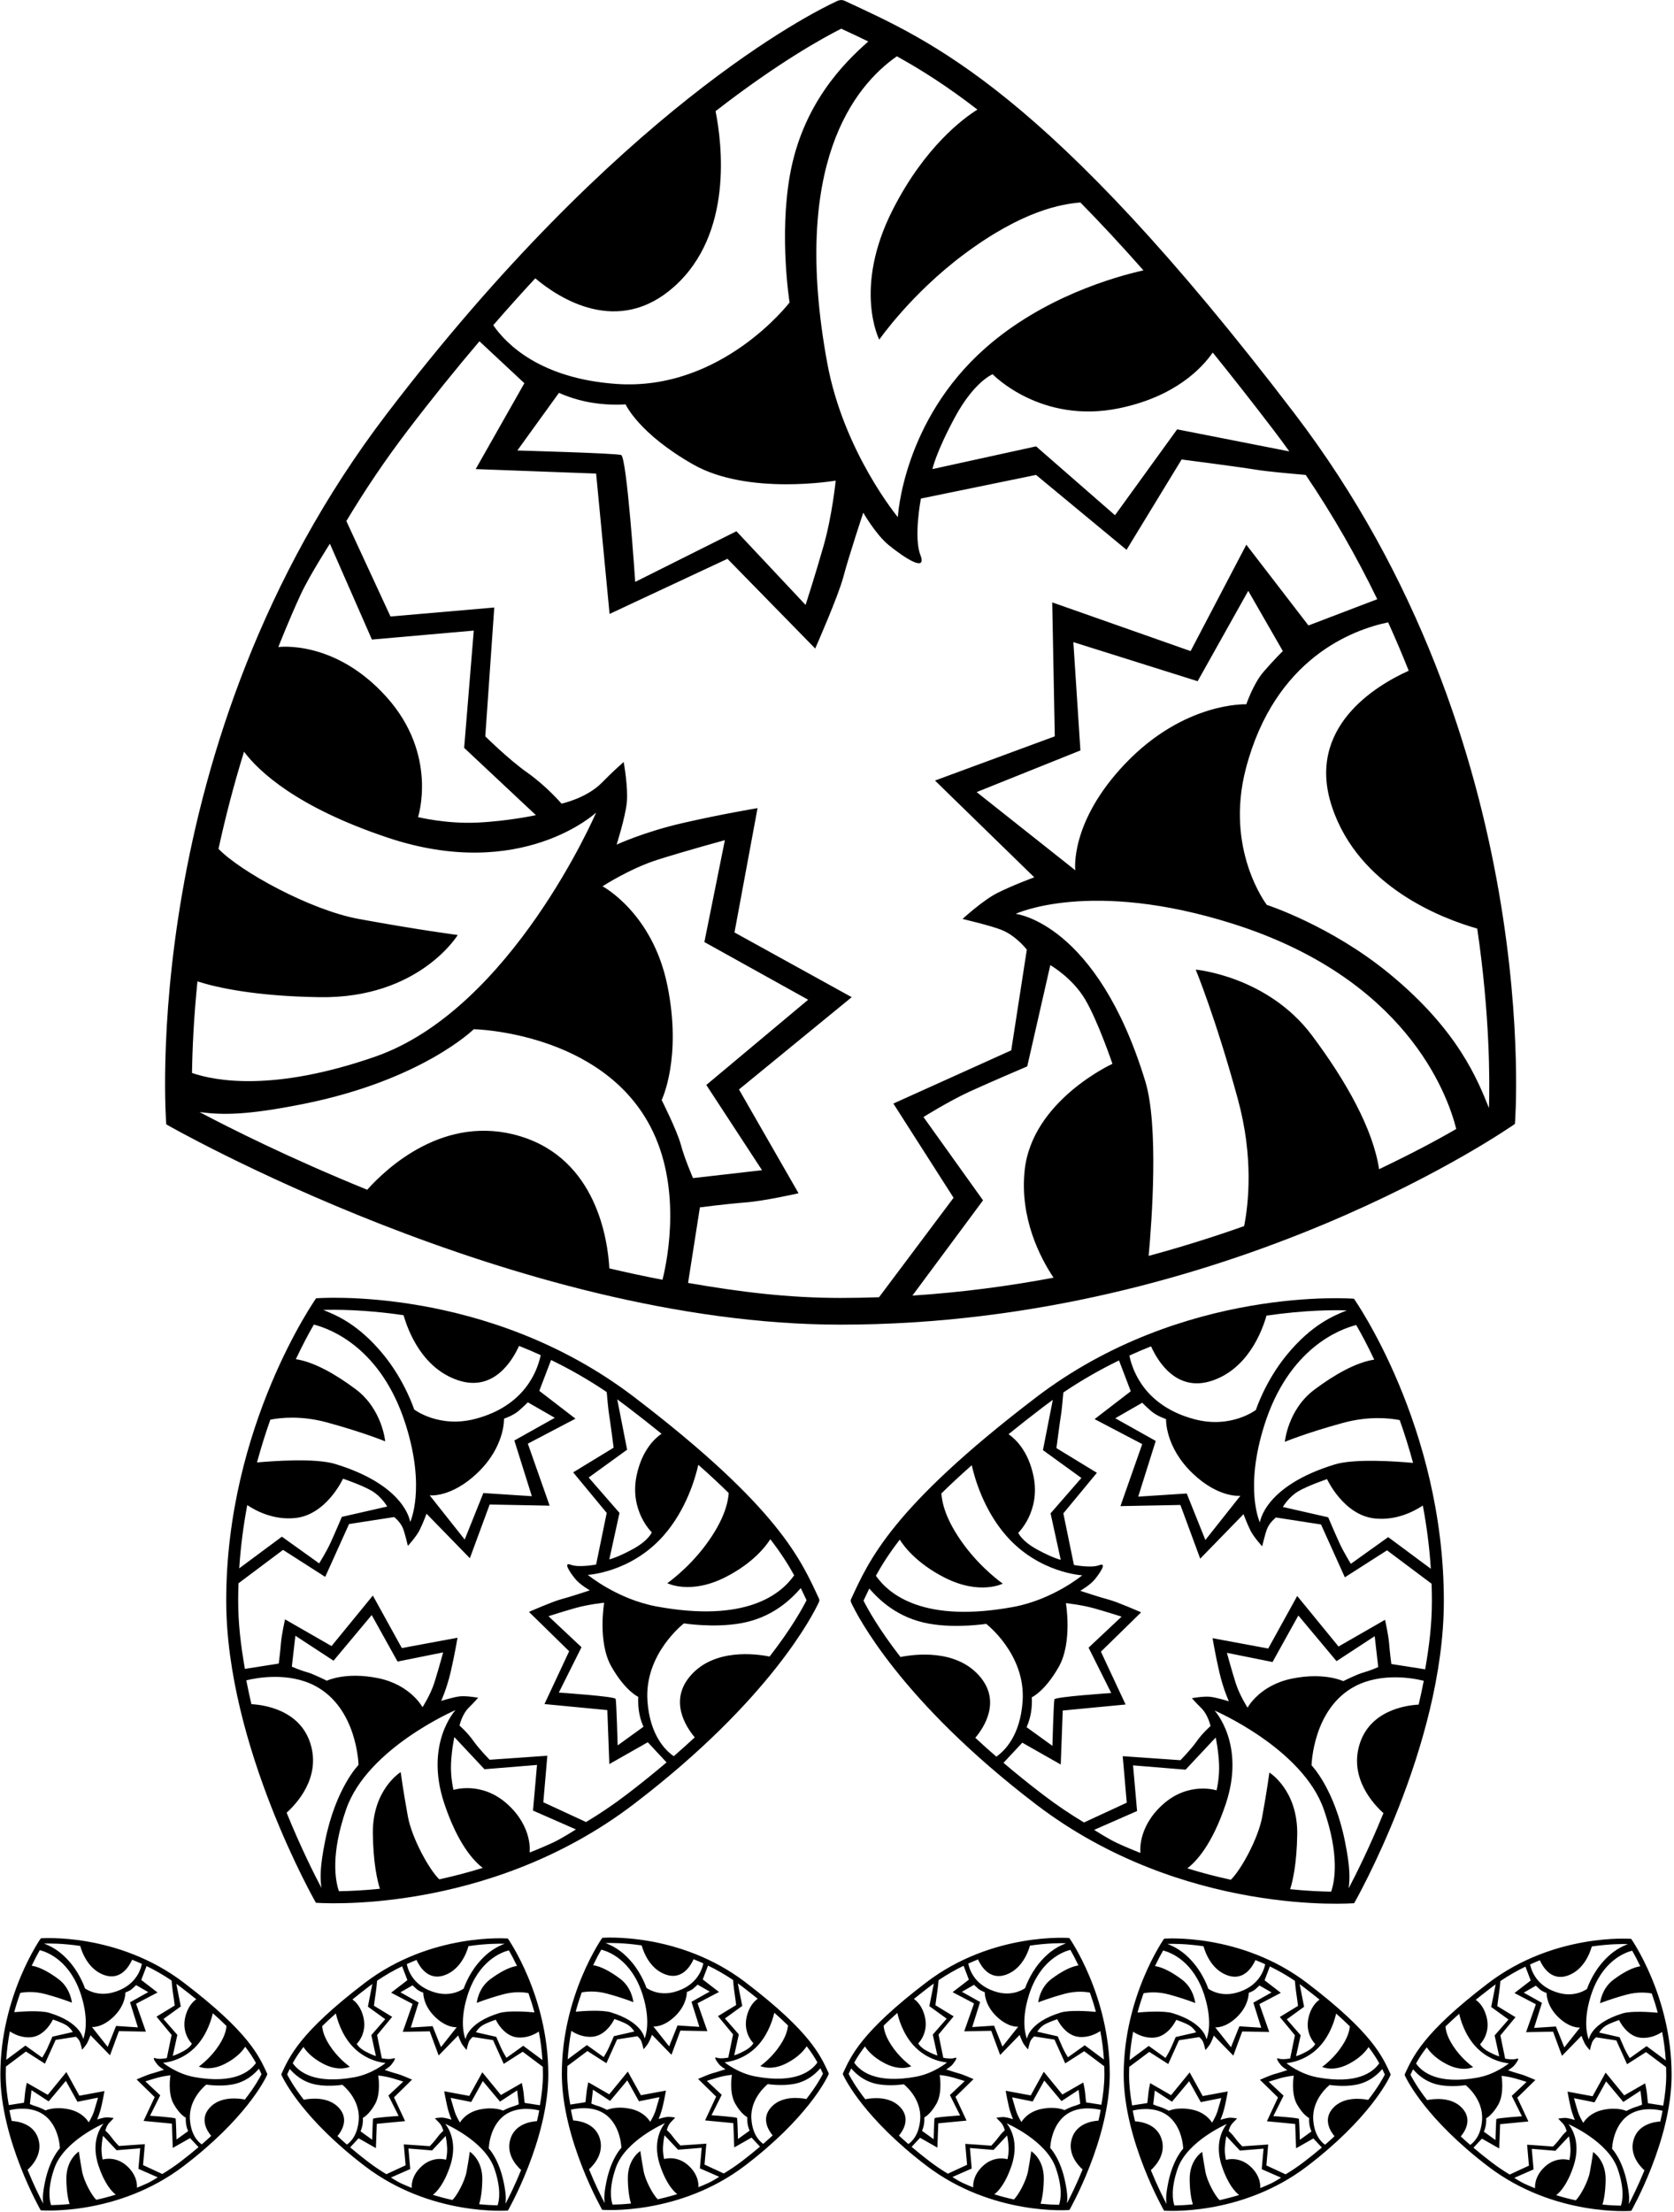 <?xml version="1.0" encoding="UTF-8"?>
<svg xmlns="http://www.w3.org/2000/svg" xmlns:xlink="http://www.w3.org/1999/xlink" width="508pt" height="671pt" viewBox="0 0 508 671" version="1.1">
<g id="surface1">
<path style=" stroke:none;fill-rule:nonzero;fill:rgb(0%,0%,0%);fill-opacity:1;" d="M 392.852 125.449 C 317.609 26.855 282.184 12.332 256.32 0.246 C 255.531 -0.121 254.715 -0.008 254.047 0.305 C 245.766 4.141 187.816 33.23 117.328 125.59 C 41.141 225.422 50.453 341.059 50.453 341.059 C 50.453 341.059 156.539 401.805 255.059 401.805 C 373.406 401.805 459.727 340.914 459.727 340.914 C 459.727 340.914 469.039 225.281 392.852 125.449 Z M 368.02 106.938 C 373.863 114.156 379.984 121.941 386.41 130.363 C 388.074 132.539 389.684 134.73 391.266 136.926 L 357.219 130.234 L 338.363 156.285 L 314.414 135.395 L 282.961 142.289 C 282.961 142.289 283.98 137.289 289.828 126.488 C 295.68 115.688 301.234 113.52 301.234 113.52 C 301.234 113.52 315.828 128.773 339.68 123.824 C 356.676 120.297 364.77 111.629 368.02 106.938 Z M 272.156 17.078 C 279.324 21.023 287.348 26.082 296.609 33.242 C 292.309 35.93 280.645 44.516 270.941 63.566 C 258.789 87.418 266.824 103.02 266.824 103.02 C 266.824 103.02 276.438 89.152 292.504 77.156 C 310.5 63.719 322.371 61.867 327.863 61.422 C 333.832 67.488 340.188 74.305 346.992 82.008 C 338.328 83.953 316.543 90.109 299.008 105.59 C 273.914 127.746 272.465 156.867 272.465 156.867 C 272.465 156.867 255.969 137.016 251.02 110.016 C 239.992 49.875 259.203 26.156 272.156 17.078 Z M 253.605 145.789 C 253.605 145.789 252.547 156.43 249.906 165.652 C 247.266 174.879 244.469 183.5 244.469 183.5 L 223.477 161.145 L 192.762 176.504 C 192.762 176.504 190.227 138.559 188.484 138.012 C 186.738 137.469 156.992 136.652 156.992 136.652 L 169.629 119.156 C 169.629 119.156 173.898 121.238 179.691 122.164 C 185.48 123.086 189.844 122.652 189.844 122.652 C 189.844 122.652 193.758 131.465 210.406 140.914 C 227.059 150.363 253.605 145.789 253.605 145.789 Z M 162.438 84.422 C 169.633 90.473 187.578 102.219 204.68 86.863 C 222.547 70.82 219.098 43.508 217.148 33.719 C 236.176 18.961 249.773 11.477 255.289 8.703 C 257.914 9.922 260.641 11.191 263.496 12.59 C 256.105 19.074 243.531 31.594 239.703 53.156 C 236.406 71.754 239.609 91.746 239.609 91.746 C 239.609 91.746 219.016 118.711 187.066 116.461 C 163.836 114.824 153.562 104.277 149.684 98.641 C 154.012 93.652 158.266 88.918 162.438 84.422 Z M 91.219 180.395 C 93.918 174.547 100.109 164.926 100.109 164.926 L 112.863 193.996 L 143.773 191.277 L 140.855 226.852 L 162.629 247.262 C 162.629 247.262 154.234 249.09 144.766 249.523 C 135.305 249.953 126.859 247.848 126.859 247.848 C 126.859 247.848 133.066 228.996 117.316 211.445 C 101.566 193.895 84.465 196.273 84.465 196.273 C 84.465 196.273 87.504 188.445 91.219 180.395 Z M 59.918 297.688 C 65.559 299.492 77.188 302.18 97.012 302.477 C 127.16 302.926 138.91 283.617 138.91 283.617 C 138.91 283.617 127.355 282.129 108.906 278.754 C 94.156 276.055 72.906 264.355 66.309 257.484 C 68.352 248.094 70.891 238.219 74.055 228.02 C 78.531 233.965 90.008 244.867 117.754 254.117 C 158.254 267.617 180.902 246.484 180.902 246.484 C 180.902 246.484 155.258 306.113 113.859 320.516 C 82.926 331.273 65.234 327.871 58.266 325.461 C 58.371 318.312 58.789 308.855 59.918 297.688 Z M 201.043 388.191 C 195.621 387.156 190.238 385.996 184.914 384.738 C 184.438 376.086 181.02 351.641 157.816 344.645 C 134.988 337.758 117.414 354.219 111.434 360.887 C 87.758 351.266 69.5 342.059 60.551 337.328 C 67.59 338.23 74.797 338.312 92.105 334.852 C 128.105 327.652 143.773 312.191 143.773 312.191 C 143.773 312.191 182.406 312.953 197.426 341.828 C 206.695 359.645 202.867 380.945 201.043 388.191 Z M 200.789 333.672 C 200.789 333.672 207.02 320.949 202.52 298.902 C 198.02 276.852 182.848 268.84 182.848 268.84 C 182.848 268.84 191.129 263.445 199.676 260.746 C 208.227 258.047 219.977 254.844 219.977 254.844 L 213.754 285.754 L 245.246 303.25 L 214.34 329.105 L 231.25 354.961 L 210.305 357.352 C 210.305 357.352 207.754 351.488 206.613 347.219 C 205.469 342.949 200.789 333.672 200.789 333.672 Z M 255.059 393.703 C 239.148 393.703 224.703 391.906 208.805 389.152 L 212.395 366.234 C 212.395 366.234 220.371 365.188 226.223 364.738 C 232.074 364.289 242.332 361.957 242.332 361.957 L 224.254 330.465 L 258.465 302.473 L 222.891 282.84 L 229.891 245.125 C 229.891 245.125 218.695 246.996 206.996 249.695 C 195.297 252.398 187.121 256.203 187.121 256.203 C 187.121 256.203 189.766 247.895 190.219 243.395 C 190.668 238.895 189.262 231.129 189.262 231.129 C 189.262 231.129 185.789 234.18 182.703 237.355 C 178.035 242.156 170.402 243.766 170.402 243.766 C 170.402 243.766 165.875 238.488 160.066 234.395 C 154.262 230.301 147.27 223.352 147.27 223.352 L 149.992 184.277 L 118.5 187 L 105.105 158.059 C 110.656 148.797 116.848 139.574 123.77 130.504 C 131.164 120.812 138.418 111.84 145.492 103.52 L 159.129 116.238 L 144.355 142.289 L 180.902 143.648 L 184.984 186.223 L 220.754 169.504 L 247.387 196.719 C 247.387 196.719 254.441 180.73 255.957 174.898 C 257.477 169.066 261.965 155.508 261.965 155.508 C 261.965 155.508 265.801 162.184 269.703 165.355 C 274.504 169.254 281.402 173.754 279.305 168.355 C 277.203 162.953 279.461 151.23 279.461 151.23 L 314.402 144.055 L 341.863 166.781 L 358.582 139.371 C 358.582 139.371 375.949 141.613 381.012 142.453 C 384.332 143.004 391.621 143.664 396.242 144.059 C 404.688 156.539 411.852 169.195 417.949 181.758 L 397.07 189.723 L 378.215 165.227 L 361.305 197.496 L 319.312 182.723 L 320.09 223.352 L 283.738 236.766 L 313.871 266.121 C 313.871 266.121 307.699 268.352 302.715 270.844 C 298.215 273.094 292.098 278.754 292.098 278.754 C 292.098 278.754 300.656 280.754 303.902 282.055 C 308.402 283.855 311.605 288.059 311.605 288.059 L 306.871 318.605 L 271.102 334.742 L 289.375 363.32 L 266.754 393.492 C 262.891 393.629 258.992 393.703 255.059 393.703 Z M 326.312 263.98 L 296.375 240.266 L 327.867 227.629 L 325.727 194.777 L 363.441 206.633 L 378.797 179.223 L 389.297 197.496 C 389.297 197.496 386.527 200.188 383.41 203.82 C 380.297 207.453 378.215 213.633 378.215 213.633 C 378.215 213.633 359.414 212.797 341.414 231.695 C 324.516 249.438 326.312 263.98 326.312 263.98 Z M 310.953 354.961 C 309.41 369.48 315.648 381.473 319.711 387.562 C 306.129 390.117 291.812 392.027 276.887 392.992 L 298.316 364.098 L 280.238 338.824 C 280.238 338.824 287.996 333.996 294.121 331.172 C 300.25 328.352 311.73 323.469 311.73 323.469 L 318.73 292.754 C 318.73 292.754 325.422 296.562 329.324 303.188 C 333.23 309.812 337.586 322.688 337.586 322.688 C 337.586 322.688 313.203 333.809 310.953 354.961 Z M 418.504 354.652 C 416.703 342.652 408.664 328.113 398.113 314.047 C 384.613 296.047 362.859 294.113 362.859 294.113 C 362.859 294.113 368.922 308.758 375.672 333.508 C 380.469 351.098 378.871 365.215 377.551 371.914 C 368.516 375.113 358.832 378.176 348.578 380.949 C 349.559 370.176 351.648 341.422 347.555 327.992 C 332.867 279.844 308.23 277.199 308.23 277.199 C 308.23 277.199 330.836 266.477 374.262 280.25 C 426.309 296.762 439.098 331.305 441.926 342.445 C 435.645 346.082 428.754 349.746 418.504 354.652 Z M 451.848 336.102 C 448.418 327.613 442.531 312.469 421.504 295.254 C 403.758 280.723 384.438 274.48 384.438 274.48 C 384.438 274.48 371.59 257.82 378.098 233.047 C 386.895 199.559 410.66 190.969 421.25 188.781 C 423.492 193.703 425.566 198.598 427.496 203.457 C 417.52 207.949 396.188 220.664 404.215 244.75 C 412.316 269.055 437.66 278.645 448.289 281.664 C 452.145 307.949 452.105 327.859 451.848 336.102 "/>
<path style=" stroke:none;fill-rule:nonzero;fill:rgb(0%,0%,0%);fill-opacity:1;" d="M 192.391 547.203 C 233.77 515.625 246.801 489.664 248.52 485.957 C 248.656 485.656 248.711 485.289 248.543 484.938 C 243.129 473.348 236.621 457.48 192.453 423.773 C 147.73 389.641 95.926 393.812 95.926 393.812 C 95.926 393.812 68.648 432.484 68.648 485.504 C 68.648 529.637 95.863 577.164 95.863 577.164 C 95.863 577.164 147.664 581.336 192.391 547.203 Z M 133.305 570.059 C 130.227 567.105 124.984 557.586 123.773 550.977 C 122.262 542.711 121.598 537.535 121.598 537.535 C 121.598 537.535 112.945 542.797 113.148 556.305 C 113.281 565.188 114.484 570.395 115.293 572.922 C 110.289 573.43 106.055 573.617 102.852 573.664 C 101.77 570.539 100.246 562.613 105.066 548.758 C 111.52 530.211 138.23 518.723 138.23 518.723 C 138.23 518.723 128.766 528.867 134.812 547.012 C 138.957 559.445 143.84 564.586 146.504 566.59 C 141.934 568.008 137.512 569.145 133.305 570.059 Z M 99.172 509.812 C 99.172 509.812 95.016 507.719 93.102 507.203 C 91.191 506.695 88.562 505.551 88.562 505.551 L 89.637 496.168 L 101.219 503.742 L 112.801 489.898 L 120.641 504.004 L 134.484 501.219 C 134.484 501.219 133.051 506.48 131.844 510.312 C 130.633 514.145 128.215 517.852 128.215 517.852 C 128.215 517.852 124.629 511.055 114.75 509.039 C 104.871 507.023 99.172 509.812 99.172 509.812 Z M 167.84 558.902 C 164.234 560.566 160.727 561.926 160.727 561.926 C 160.727 561.926 161.789 554.266 153.93 547.207 C 146.066 540.152 137.621 542.934 137.621 542.934 C 137.621 542.934 136.676 539.148 136.871 534.91 C 137.062 530.668 137.883 526.91 137.883 526.91 L 147.027 536.664 L 162.965 535.355 L 161.746 549.203 L 174.77 554.918 C 174.77 554.918 170.461 557.691 167.84 558.902 Z M 243.016 481.719 C 243.641 483 244.211 484.223 244.758 485.398 C 243.512 487.867 240.16 493.961 233.547 502.484 C 229.164 501.609 216.926 500.066 209.738 508.07 C 202.859 515.73 208.125 523.77 210.836 526.996 C 208.82 528.863 206.699 530.77 204.465 532.711 C 201.938 530.969 197.215 526.367 196.48 515.961 C 195.473 501.648 207.555 492.422 207.555 492.422 C 207.555 492.422 216.508 493.859 224.84 492.379 C 234.5 490.664 240.109 485.031 243.016 481.719 Z M 211.914 444.316 C 215.367 447.363 218.418 450.211 221.141 452.887 C 220.938 455.348 220.109 460.664 214.09 468.727 C 208.715 475.926 202.504 480.23 202.504 480.23 C 202.504 480.23 209.492 483.828 220.176 478.387 C 228.711 474.039 232.559 468.812 233.762 466.887 C 236.969 471.035 239.234 474.633 241.004 477.84 C 236.938 483.645 226.312 492.25 199.367 487.312 C 187.273 485.094 178.379 477.703 178.379 477.703 C 178.379 477.703 191.426 477.055 201.352 465.812 C 208.285 457.957 211.043 448.195 211.914 444.316 Z M 185.523 505.504 C 189.758 512.965 193.707 514.719 193.707 514.719 C 193.707 514.719 193.512 516.672 193.926 519.266 C 194.34 521.859 195.273 523.773 195.273 523.773 L 187.438 529.434 C 187.438 529.434 187.07 516.109 186.824 515.328 C 186.582 514.547 169.582 513.41 169.582 513.41 L 176.465 499.652 L 166.445 490.246 C 166.445 490.246 170.309 488.992 174.441 487.809 C 178.574 486.629 183.344 486.152 183.344 486.152 C 183.344 486.152 181.293 498.047 185.523 505.504 Z M 190.254 426.656 C 194.023 429.535 197.512 432.277 200.746 434.895 C 198.645 436.352 194.762 439.977 193.184 447.594 C 190.965 458.277 197.801 464.816 197.801 464.816 C 197.801 464.816 196.828 467.305 191.988 469.926 C 187.148 472.547 184.91 473.004 184.91 473.004 L 187.996 458.91 L 178.641 448.18 L 190.309 439.734 L 187.312 424.48 C 188.297 425.191 189.277 425.91 190.254 426.656 Z M 122.469 398.938 C 123.824 403.699 128.121 415.051 139.008 418.68 C 149.801 422.277 155.496 412.719 157.508 408.254 C 159.684 409.117 161.879 410.047 164.082 411.051 C 163.102 415.793 159.254 426.438 144.254 430.383 C 133.152 433.297 125.691 427.539 125.691 427.539 C 125.691 427.539 122.895 418.887 116.383 410.938 C 108.672 401.516 101.887 398.879 98.086 397.344 C 101.777 397.227 110.695 397.207 122.469 398.938 Z M 152.949 430.328 C 152.949 430.328 155.719 429.395 157.344 428 C 158.973 426.605 160.176 425.363 160.176 425.363 L 168.363 430.066 L 156.086 436.945 L 161.395 453.844 L 146.68 452.883 L 141.02 466.992 L 130.395 453.582 C 130.395 453.582 136.906 454.387 144.855 446.812 C 153.324 438.75 152.949 430.328 152.949 430.328 Z M 82.039 430.629 C 85.043 430.031 91.363 429.316 99.246 431.469 C 110.336 434.492 116.895 437.207 116.895 437.207 C 116.895 437.207 116.027 427.461 107.965 421.414 C 101.664 416.688 95.148 413.086 89.773 412.281 C 91.973 407.688 93.613 404.602 95.242 401.785 C 100.234 403.055 115.707 408.785 123.105 432.102 C 129.277 451.555 124.473 461.68 124.473 461.68 C 124.473 461.68 123.285 450.645 101.715 444.066 C 95.699 442.23 82.82 443.168 77.992 443.605 C 79.234 439.012 80.605 434.672 82.039 430.629 Z M 75.031 456.539 C 77.758 458.359 83.129 461.152 89.637 460.461 C 99.109 459.453 104.094 448.531 104.094 448.531 C 104.094 448.531 109.859 450.48 112.828 452.23 C 115.797 453.98 117.504 456.977 117.504 456.977 L 103.742 460.113 C 103.742 460.113 101.555 465.258 100.293 468 C 99.027 470.746 96.863 474.223 96.863 474.223 L 85.543 466.121 L 72.598 475.723 C 73.031 469.035 73.887 462.621 75.031 456.539 Z M 72.277 485.504 C 72.277 483.738 72.312 481.992 72.371 480.262 L 85.891 470.129 L 98.691 478.312 L 105.922 462.289 L 119.605 460.168 C 119.605 460.168 121.488 461.602 122.297 463.617 C 122.879 465.074 123.773 468.91 123.773 468.91 C 123.773 468.91 126.309 466.168 127.316 464.152 C 128.434 461.918 129.434 459.156 129.434 459.156 L 142.586 472.652 L 148.594 456.367 L 166.797 456.715 L 160.176 437.906 L 174.633 430.328 L 163.66 421.883 L 167.23 412.527 C 172.855 415.258 178.523 418.469 184.117 422.254 C 184.293 424.324 184.59 427.59 184.836 429.074 C 185.215 431.344 186.215 439.125 186.215 439.125 L 173.938 446.613 L 184.117 458.914 L 180.902 474.57 C 180.902 474.57 175.652 475.578 173.234 474.641 C 170.812 473.699 172.828 476.789 174.578 478.941 C 175.996 480.688 178.988 482.406 178.988 482.406 C 178.988 482.406 172.914 484.418 170.301 485.098 C 167.688 485.777 160.523 488.938 160.523 488.938 L 172.719 500.871 L 165.227 516.895 L 184.301 518.723 L 184.91 535.098 L 196.578 528.477 L 202.277 534.586 C 198.551 537.754 194.531 541.004 190.188 544.316 C 186.125 547.418 181.996 550.191 177.848 552.68 L 164.879 546.68 L 166.098 532.57 L 148.594 533.789 C 148.594 533.789 145.48 530.656 143.648 528.059 C 141.812 525.453 139.449 523.426 139.449 523.426 C 139.449 523.426 140.172 520.008 142.32 517.914 C 143.742 516.531 145.109 514.977 145.109 514.977 C 145.109 514.977 141.633 514.348 139.613 514.551 C 137.598 514.754 133.875 515.938 133.875 515.938 C 133.875 515.938 135.582 512.273 136.793 507.035 C 138.004 501.793 138.84 496.777 138.84 496.777 L 121.945 499.91 L 113.148 483.977 L 100.609 499.301 L 86.5 491.203 C 86.5 491.203 85.457 495.801 85.254 498.422 C 85.051 501.039 84.586 504.613 84.586 504.613 L 74.316 506.223 C 73.086 499.102 72.277 492.629 72.277 485.504 Z M 94.258 529.066 C 91.121 518.672 80.172 517.141 76.293 516.926 C 75.73 514.539 75.211 512.129 74.746 509.699 C 77.992 508.883 87.539 507.168 95.52 511.32 C 108.453 518.051 108.797 535.355 108.797 535.355 C 108.797 535.355 101.867 542.375 98.645 558.504 C 97.094 566.258 97.129 569.484 97.535 572.641 C 95.414 568.629 91.289 560.449 86.98 549.844 C 89.969 547.164 97.34 539.293 94.258 529.066 "/>
<path style=" stroke:none;fill-rule:nonzero;fill:rgb(0%,0%,0%);fill-opacity:1;" d="M 314.352 423.906 C 270.184 457.613 263.676 473.484 258.262 485.07 C 258.098 485.426 258.148 485.789 258.289 486.09 C 260.008 489.797 273.039 515.758 314.414 547.336 C 359.141 581.469 410.941 577.297 410.941 577.297 C 410.941 577.297 438.156 529.77 438.156 485.637 C 438.156 432.617 410.879 393.945 410.879 393.945 C 410.879 393.945 359.074 389.773 314.352 423.906 Z M 316.555 426.789 C 317.527 426.047 318.512 425.324 319.492 424.613 L 316.496 439.867 L 328.164 448.316 L 318.809 459.043 L 321.895 473.137 C 321.895 473.137 319.656 472.68 314.816 470.059 C 309.98 467.438 309.008 464.949 309.008 464.949 C 309.008 464.949 315.844 458.41 313.625 447.727 C 312.043 440.109 308.16 436.484 306.059 435.031 C 309.293 432.41 312.781 429.668 316.555 426.789 Z M 273.047 467.02 C 274.246 468.949 278.094 474.172 286.629 478.52 C 297.312 483.965 304.305 480.363 304.305 480.363 C 304.305 480.363 298.09 476.059 292.715 468.859 C 286.699 460.797 285.867 455.48 285.668 453.02 C 288.387 450.344 291.438 447.496 294.891 444.449 C 295.762 448.332 298.52 458.09 305.453 465.945 C 315.383 477.188 328.426 477.84 328.426 477.84 C 328.426 477.84 319.535 485.227 307.438 487.445 C 280.496 492.383 269.867 483.777 265.801 477.977 C 267.57 474.766 269.836 471.168 273.047 467.02 Z M 313.102 514.852 C 313.102 514.852 317.047 513.098 321.281 505.641 C 325.516 498.18 323.465 486.285 323.465 486.285 C 323.465 486.285 328.23 486.762 332.363 487.945 C 336.496 489.129 340.359 490.379 340.359 490.379 L 330.344 499.785 L 337.223 513.543 C 337.223 513.543 320.223 514.68 319.98 515.461 C 319.734 516.242 319.371 529.57 319.371 529.57 L 311.531 523.906 C 311.531 523.906 312.465 521.992 312.879 519.398 C 313.293 516.805 313.102 514.852 313.102 514.852 Z M 295.973 527.129 C 298.684 523.906 303.945 515.863 297.066 508.203 C 289.879 500.199 277.641 501.746 273.258 502.617 C 266.645 494.094 263.293 488.004 262.051 485.531 C 262.598 484.355 263.164 483.137 263.793 481.855 C 266.695 485.164 272.305 490.801 281.965 492.516 C 290.297 493.992 299.254 492.555 299.254 492.555 C 299.254 492.555 311.332 501.781 310.324 516.094 C 309.59 526.504 304.867 531.105 302.34 532.844 C 300.105 530.902 297.984 528.996 295.973 527.129 Z M 346.078 562.059 C 346.078 562.059 342.574 560.699 338.969 559.035 C 336.348 557.824 332.035 555.051 332.035 555.051 L 345.062 549.34 L 343.844 535.492 L 359.777 536.797 L 368.922 527.043 C 368.922 527.043 369.742 530.805 369.938 535.047 C 370.129 539.285 369.184 543.066 369.184 543.066 C 369.184 543.066 360.738 540.285 352.879 547.344 C 345.016 554.398 346.078 562.059 346.078 562.059 Z M 403.957 573.797 C 400.754 573.75 396.516 573.562 391.512 573.055 C 392.32 570.527 393.527 565.32 393.66 556.438 C 393.859 542.934 385.211 537.668 385.211 537.668 C 385.211 537.668 384.543 542.844 383.031 551.109 C 381.82 557.719 376.578 567.238 373.504 570.191 C 369.297 569.277 364.871 568.141 360.301 566.723 C 362.965 564.719 367.852 559.578 371.992 547.145 C 378.039 529.004 368.574 518.855 368.574 518.855 C 368.574 518.855 395.289 530.344 401.738 548.891 C 406.559 562.746 405.035 570.676 403.957 573.797 Z M 374.965 510.445 C 373.754 506.613 372.32 501.352 372.32 501.352 L 386.168 504.141 L 394.004 490.031 L 405.59 503.879 L 417.172 496.301 L 418.242 505.684 C 418.242 505.684 415.613 506.828 413.703 507.34 C 411.789 507.852 407.633 509.945 407.633 509.945 C 407.633 509.945 401.934 507.156 392.059 509.172 C 382.18 511.188 378.59 517.984 378.59 517.984 C 378.59 517.984 376.172 514.277 374.965 510.445 Z M 430.512 517.059 C 426.637 517.273 415.684 518.805 412.551 529.199 C 409.465 539.426 416.84 547.301 419.828 549.977 C 415.516 560.586 411.391 568.762 409.273 572.773 C 409.676 569.621 409.715 566.391 408.164 558.637 C 404.938 542.508 398.012 535.492 398.012 535.492 C 398.012 535.492 398.352 518.184 411.285 511.453 C 419.27 507.301 428.812 509.016 432.059 509.836 C 431.594 512.262 431.074 514.676 430.512 517.059 Z M 434.527 485.637 C 434.527 492.762 433.723 499.234 432.488 506.355 L 422.223 504.746 C 422.223 504.746 421.754 501.176 421.551 498.555 C 421.352 495.934 420.305 491.336 420.305 491.336 L 406.195 499.438 L 393.656 484.109 L 384.859 500.047 L 367.965 496.91 C 367.965 496.91 368.805 501.926 370.016 507.168 C 371.223 512.41 372.93 516.07 372.93 516.07 C 372.93 516.07 369.207 514.887 367.191 514.684 C 365.176 514.48 361.695 515.113 361.695 515.113 C 361.695 515.113 363.062 516.664 364.484 518.051 C 366.637 520.141 367.355 523.559 367.355 523.559 C 367.355 523.559 364.992 525.59 363.16 528.191 C 361.324 530.793 358.211 533.922 358.211 533.922 L 340.707 532.703 L 341.926 546.812 L 328.961 552.812 C 324.812 550.324 320.68 547.555 316.617 544.453 C 312.273 541.141 308.254 537.891 304.527 534.719 L 310.227 528.609 L 321.895 535.23 L 322.504 518.855 L 341.578 517.027 L 334.09 501.004 L 346.281 489.074 C 346.281 489.074 339.117 485.91 336.504 485.23 C 333.891 484.555 327.816 482.539 327.816 482.539 C 327.816 482.539 330.809 480.824 332.23 479.074 C 333.977 476.922 335.992 473.832 333.574 474.773 C 331.152 475.715 325.902 474.703 325.902 474.703 L 322.688 459.051 L 332.867 446.746 L 320.59 439.258 C 320.59 439.258 321.594 431.477 321.969 429.211 C 322.215 427.723 322.512 424.457 322.688 422.387 C 328.281 418.605 333.949 415.395 339.578 412.66 L 343.145 422.016 L 332.172 430.461 L 346.629 438.039 L 340.012 456.852 L 358.211 456.5 L 364.223 472.785 L 377.371 459.289 C 377.371 459.289 378.371 462.051 379.488 464.285 C 380.496 466.301 383.031 469.043 383.031 469.043 C 383.031 469.043 383.926 465.207 384.508 463.754 C 385.316 461.738 387.199 460.301 387.199 460.301 L 400.887 462.422 L 408.113 478.449 L 420.914 470.262 L 434.434 480.395 C 434.492 482.129 434.527 483.871 434.527 485.637 Z M 361.949 446.949 C 369.898 454.52 376.414 453.715 376.414 453.715 L 365.789 467.125 L 360.129 453.02 L 345.41 453.977 L 350.723 437.082 L 338.441 430.199 L 346.629 425.496 C 346.629 425.496 347.832 426.738 349.461 428.133 C 351.09 429.531 353.855 430.461 353.855 430.461 C 353.855 430.461 353.48 438.883 361.949 446.949 Z M 434.211 475.855 L 421.266 466.254 L 409.941 474.355 C 409.941 474.355 407.777 470.879 406.516 468.133 C 405.25 465.391 403.062 460.246 403.062 460.246 L 389.301 457.109 C 389.301 457.109 391.008 454.113 393.977 452.363 C 396.945 450.613 402.715 448.664 402.715 448.664 C 402.715 448.664 407.695 459.586 417.172 460.594 C 423.676 461.285 429.047 458.492 431.777 456.672 C 432.922 462.758 433.777 469.172 434.211 475.855 Z M 411.562 401.922 C 413.191 404.734 414.836 407.82 417.031 412.414 C 411.656 413.219 405.145 416.82 398.84 421.547 C 390.777 427.594 389.91 437.344 389.91 437.344 C 389.91 437.344 396.473 434.625 407.559 431.602 C 415.441 429.453 421.766 430.168 424.766 430.762 C 426.199 434.809 427.57 439.145 428.812 443.738 C 423.984 443.301 411.105 442.363 405.09 444.199 C 383.52 450.777 382.336 461.812 382.336 461.812 C 382.336 461.812 377.531 451.688 383.703 432.234 C 391.098 408.918 406.574 403.188 411.562 401.922 Z M 408.723 397.477 C 404.922 399.012 398.137 401.648 390.422 411.07 C 383.914 419.02 381.117 427.676 381.117 427.676 C 381.117 427.676 373.652 433.43 362.555 430.516 C 347.551 426.574 343.703 415.926 342.727 411.184 C 344.93 410.18 347.121 409.25 349.301 408.387 C 351.312 412.855 357.008 422.41 367.797 418.812 C 378.684 415.184 382.98 403.832 384.336 399.07 C 396.109 397.344 405.031 397.359 408.723 397.477 "/>
<path style=" stroke:none;fill-rule:nonzero;fill:rgb(0%,0%,0%);fill-opacity:1;" d="M 226.211 601.277 C 206.086 585.918 182.773 587.797 182.773 587.797 C 182.773 587.797 170.496 605.199 170.496 629.059 C 170.496 648.918 182.742 670.305 182.742 670.305 C 182.742 670.305 206.055 672.18 226.184 656.824 C 244.801 642.613 250.664 630.93 251.438 629.262 C 251.504 629.125 251.523 628.961 251.449 628.801 C 249.016 623.59 246.086 616.445 226.211 601.277 Z M 234.969 610.523 C 236.52 611.895 237.895 613.176 239.117 614.379 C 239.027 615.488 238.656 617.879 235.945 621.508 C 233.527 624.746 230.73 626.684 230.73 626.684 C 230.73 626.684 233.879 628.305 238.684 625.855 C 242.527 623.898 244.258 621.547 244.797 620.68 C 246.242 622.547 247.262 624.164 248.059 625.609 C 246.227 628.223 241.445 632.094 229.32 629.871 C 223.879 628.875 219.879 625.547 219.879 625.547 C 219.879 625.547 225.746 625.254 230.215 620.195 C 233.336 616.66 234.574 612.27 234.969 610.523 Z M 223.094 638.059 C 224.996 641.414 226.773 642.203 226.773 642.203 C 226.773 642.203 226.688 643.082 226.871 644.25 C 227.059 645.418 227.48 646.281 227.48 646.281 L 223.953 648.828 C 223.953 648.828 223.789 642.832 223.68 642.477 C 223.566 642.125 215.918 641.617 215.918 641.617 L 219.016 635.426 L 214.508 631.191 C 214.508 631.191 216.246 630.629 218.105 630.098 C 219.965 629.562 222.109 629.348 222.109 629.348 C 222.109 629.348 221.188 634.703 223.094 638.059 Z M 225.219 602.578 C 226.918 603.871 228.484 605.105 229.941 606.285 C 228.996 606.941 227.25 608.57 226.539 611.996 C 225.539 616.805 228.617 619.75 228.617 619.75 C 228.617 619.75 228.18 620.867 226 622.047 C 223.824 623.227 222.816 623.434 222.816 623.434 L 224.203 617.09 L 219.992 612.262 L 225.246 608.461 L 223.895 601.598 C 224.34 601.918 224.781 602.242 225.219 602.578 Z M 194.719 590.102 C 195.328 592.246 197.262 597.355 202.16 598.988 C 207.016 600.605 209.578 596.305 210.484 594.293 C 211.465 594.684 212.449 595.102 213.441 595.555 C 213.004 597.688 211.27 602.48 204.52 604.254 C 199.523 605.566 196.164 602.977 196.164 602.977 C 196.164 602.977 194.906 599.082 191.98 595.504 C 188.508 591.266 185.453 590.078 183.742 589.387 C 185.406 589.332 189.418 589.324 194.719 590.102 Z M 208.434 604.23 C 208.434 604.23 209.68 603.809 210.41 603.18 C 211.145 602.555 211.688 601.996 211.688 601.996 L 215.371 604.113 L 209.844 607.207 L 212.234 614.809 L 205.609 614.379 L 203.062 620.727 L 198.281 614.691 C 198.281 614.691 201.215 615.055 204.789 611.648 C 208.602 608.02 208.434 604.23 208.434 604.23 Z M 176.523 604.363 C 177.875 604.098 180.723 603.773 184.266 604.742 C 189.258 606.102 192.211 607.324 192.211 607.324 C 192.211 607.324 191.82 602.938 188.191 600.219 C 185.355 598.09 182.422 596.469 180.004 596.105 C 180.992 594.039 181.73 592.652 182.465 591.387 C 184.711 591.957 191.676 594.535 195.004 605.027 C 197.781 613.781 195.617 618.336 195.617 618.336 C 195.617 618.336 195.086 613.371 185.379 610.41 C 182.672 609.586 176.875 610.008 174.703 610.203 C 175.262 608.137 175.879 606.184 176.523 604.363 Z M 173.371 616.023 C 174.598 616.844 177.016 618.102 179.941 617.789 C 184.207 617.336 186.449 612.418 186.449 612.418 C 186.449 612.418 189.043 613.297 190.379 614.086 C 191.715 614.871 192.484 616.223 192.484 616.223 L 186.289 617.633 C 186.289 617.633 185.309 619.945 184.738 621.18 C 184.168 622.418 183.195 623.98 183.195 623.98 L 178.102 620.336 L 172.273 624.656 C 172.469 621.648 172.855 618.762 173.371 616.023 Z M 183.996 661.906 C 183.297 665.395 183.312 666.852 183.496 668.27 C 182.543 666.465 180.688 662.785 178.746 658.012 C 180.094 656.805 183.41 653.262 182.023 648.66 C 180.609 643.984 175.684 643.293 173.938 643.199 C 173.684 642.125 173.453 641.039 173.242 639.945 C 174.703 639.578 178.996 638.809 182.59 640.676 C 188.41 643.703 188.562 651.492 188.562 651.492 C 188.562 651.492 185.445 654.648 183.996 661.906 Z M 179.461 638.078 L 179.941 633.855 L 185.152 637.266 L 190.367 631.035 L 193.895 637.383 L 200.125 636.129 C 200.125 636.129 199.48 638.496 198.938 640.223 C 198.391 641.945 197.305 643.613 197.305 643.613 C 197.305 643.613 195.688 640.555 191.242 639.648 C 186.797 638.742 184.234 639.996 184.234 639.996 C 184.234 639.996 182.363 639.055 181.504 638.824 C 180.641 638.594 179.461 638.078 179.461 638.078 Z M 199.594 667.109 C 198.207 665.777 195.848 661.492 195.305 658.52 C 194.625 654.801 194.324 652.473 194.324 652.473 C 194.324 652.473 190.434 654.84 190.523 660.918 C 190.582 664.914 191.125 667.258 191.488 668.395 C 189.234 668.625 187.328 668.707 185.891 668.73 C 185.402 667.324 184.719 663.758 186.887 657.523 C 189.789 649.176 201.809 644.008 201.809 644.008 C 201.809 644.008 197.551 648.574 200.273 656.738 C 202.137 662.332 204.336 664.645 205.531 665.547 C 203.477 666.184 201.484 666.695 199.594 667.109 Z M 215.133 662.086 C 213.512 662.836 211.934 663.449 211.934 663.449 C 211.934 663.449 212.41 660 208.875 656.824 C 205.336 653.648 201.535 654.902 201.535 654.902 C 201.535 654.902 201.109 653.199 201.199 651.293 C 201.285 649.383 201.652 647.691 201.652 647.691 L 205.77 652.078 L 212.941 651.492 L 212.391 657.723 L 218.254 660.293 C 218.254 660.293 216.312 661.543 215.133 662.086 Z M 225.191 655.523 C 223.363 656.918 221.504 658.168 219.637 659.285 L 213.801 656.586 L 214.352 650.238 L 206.473 650.785 C 206.473 650.785 205.074 649.379 204.246 648.207 C 203.422 647.035 202.359 646.121 202.359 646.121 C 202.359 646.121 202.684 644.586 203.652 643.645 C 204.289 643.02 204.906 642.32 204.906 642.32 C 204.906 642.32 203.34 642.039 202.434 642.129 C 201.527 642.219 199.852 642.754 199.852 642.754 C 199.852 642.754 200.617 641.105 201.164 638.746 C 201.707 636.387 202.086 634.133 202.086 634.133 L 194.48 635.543 L 190.523 628.371 L 184.879 635.27 L 178.531 631.621 C 178.531 631.621 178.062 633.691 177.973 634.871 C 177.879 636.051 177.668 637.656 177.668 637.656 L 173.051 638.383 C 172.492 635.176 172.133 632.266 172.133 629.059 C 172.133 628.266 172.148 627.477 172.176 626.699 L 178.258 622.141 L 184.02 625.824 L 187.27 618.613 L 193.43 617.656 C 193.43 617.656 194.277 618.301 194.641 619.211 C 194.902 619.863 195.305 621.59 195.305 621.59 C 195.305 621.59 196.445 620.355 196.898 619.449 C 197.402 618.445 197.852 617.203 197.852 617.203 L 203.77 623.277 L 206.473 615.945 L 214.664 616.102 L 211.688 607.641 L 218.191 604.23 L 213.254 600.426 L 214.859 596.219 C 217.391 597.449 219.941 598.895 222.461 600.594 C 222.539 601.527 222.672 602.996 222.781 603.664 C 222.953 604.688 223.402 608.188 223.402 608.188 L 217.879 611.559 L 222.461 617.094 L 221.012 624.137 C 221.012 624.137 218.648 624.594 217.562 624.168 C 216.473 623.746 217.379 625.137 218.164 626.105 C 218.805 626.891 220.152 627.664 220.152 627.664 C 220.152 627.664 217.418 628.57 216.242 628.875 C 215.066 629.18 211.844 630.605 211.844 630.605 L 217.328 635.973 L 213.961 643.184 L 222.539 644.008 L 222.816 651.375 L 228.066 648.395 L 230.633 651.145 C 228.953 652.57 227.145 654.035 225.191 655.523 Z M 244.703 636.699 C 242.73 636.305 237.223 635.609 233.988 639.215 C 230.895 642.66 233.262 646.277 234.48 647.73 C 233.574 648.57 232.621 649.426 231.613 650.301 C 230.48 649.52 228.352 647.445 228.023 642.766 C 227.57 636.324 233.004 632.172 233.004 632.172 C 233.004 632.172 237.035 632.816 240.785 632.152 C 245.133 631.383 247.656 628.844 248.961 627.355 C 249.242 627.934 249.5 628.48 249.746 629.012 C 249.188 630.121 247.68 632.863 244.703 636.699 "/>
<path style=" stroke:none;fill-rule:nonzero;fill:rgb(0%,0%,0%);fill-opacity:1;" d="M 281.062 601.34 C 261.188 616.508 258.262 623.648 255.824 628.863 C 255.75 629.023 255.773 629.188 255.836 629.32 C 256.609 630.988 262.473 642.672 281.094 656.883 C 301.219 672.242 324.531 670.363 324.531 670.363 C 324.531 670.363 336.777 648.977 336.777 629.117 C 336.777 605.258 324.5 587.855 324.5 587.855 C 324.5 587.855 301.188 585.98 281.062 601.34 Z M 296.789 594.355 C 297.695 596.367 300.258 600.668 305.113 599.047 C 310.016 597.414 311.949 592.305 312.559 590.164 C 317.855 589.387 321.867 589.395 323.531 589.445 C 321.82 590.137 318.766 591.324 315.297 595.562 C 312.367 599.141 311.105 603.035 311.105 603.035 C 311.105 603.035 307.75 605.625 302.754 604.312 C 296.004 602.539 294.273 597.75 293.832 595.613 C 294.824 595.16 295.812 594.742 296.789 594.355 Z M 302.48 611.707 C 306.059 615.113 308.992 614.754 308.992 614.754 L 304.211 620.789 L 301.664 614.441 L 295.039 614.871 L 297.43 607.27 L 291.906 604.172 L 295.59 602.055 C 295.59 602.055 296.129 602.613 296.863 603.242 C 297.594 603.871 298.84 604.289 298.84 604.289 C 298.84 604.289 298.672 608.078 302.48 611.707 Z M 282.055 602.637 C 282.492 602.301 282.934 601.977 283.379 601.66 L 282.027 608.523 L 287.281 612.324 L 283.07 617.152 L 284.461 623.492 C 284.461 623.492 283.449 623.285 281.273 622.109 C 279.098 620.93 278.66 619.809 278.66 619.809 C 278.66 619.809 281.734 616.867 280.734 612.059 C 280.023 608.633 278.277 607 277.332 606.344 C 278.789 605.168 280.355 603.934 282.055 602.637 Z M 262.477 620.742 C 263.016 621.609 264.746 623.961 268.59 625.914 C 273.398 628.363 276.543 626.746 276.543 626.746 C 276.543 626.746 273.746 624.809 271.328 621.57 C 268.621 617.941 268.246 615.547 268.156 614.441 C 269.379 613.238 270.754 611.957 272.305 610.582 C 272.699 612.332 273.938 616.723 277.062 620.258 C 281.527 625.316 287.398 625.609 287.398 625.609 C 287.398 625.609 283.395 628.934 277.953 629.93 C 265.828 632.156 261.047 628.281 259.219 625.672 C 260.012 624.227 261.031 622.605 262.477 620.742 Z M 280.5 642.266 C 280.5 642.266 282.277 641.477 284.184 638.117 C 286.086 634.762 285.164 629.41 285.164 629.41 C 285.164 629.41 287.309 629.625 289.168 630.156 C 291.027 630.688 292.766 631.254 292.766 631.254 L 288.262 635.484 L 291.355 641.676 C 291.355 641.676 283.707 642.188 283.598 642.539 C 283.488 642.891 283.32 648.887 283.32 648.887 L 279.797 646.34 C 279.797 646.34 280.215 645.477 280.402 644.312 C 280.59 643.145 280.5 642.266 280.5 642.266 Z M 272.793 647.789 C 274.012 646.34 276.383 642.719 273.285 639.273 C 270.051 635.672 264.547 636.367 262.57 636.762 C 259.598 632.922 258.09 630.184 257.527 629.07 C 257.773 628.543 258.031 627.992 258.312 627.414 C 259.617 628.906 262.145 631.441 266.488 632.211 C 270.238 632.879 274.27 632.23 274.27 632.23 C 274.27 632.23 279.703 636.383 279.254 642.824 C 278.922 647.508 276.797 649.578 275.66 650.359 C 274.652 649.488 273.699 648.629 272.793 647.789 Z M 295.344 663.508 C 295.344 663.508 293.762 662.895 292.141 662.145 C 290.961 661.602 289.023 660.355 289.023 660.355 L 294.883 657.781 L 294.336 651.551 L 301.508 652.141 L 305.621 647.75 C 305.621 647.75 305.988 649.441 306.078 651.352 C 306.164 653.258 305.738 654.961 305.738 654.961 C 305.738 654.961 301.938 653.711 298.398 656.887 C 294.863 660.059 295.344 663.508 295.344 663.508 Z M 321.387 668.789 C 319.945 668.77 318.039 668.684 315.785 668.457 C 316.148 667.32 316.691 664.977 316.754 660.977 C 316.844 654.902 312.949 652.531 312.949 652.531 C 312.949 652.531 312.648 654.859 311.969 658.582 C 311.426 661.555 309.066 665.84 307.684 667.168 C 305.789 666.758 303.797 666.242 301.742 665.605 C 302.941 664.703 305.137 662.391 307.004 656.797 C 309.723 648.633 305.465 644.066 305.465 644.066 C 305.465 644.066 317.484 649.234 320.387 657.582 C 322.559 663.816 321.871 667.383 321.387 668.789 Z M 308.34 640.281 C 307.797 638.559 307.148 636.191 307.148 636.191 L 313.379 637.445 L 316.906 631.094 L 322.121 637.328 L 327.332 633.918 L 327.812 638.141 C 327.812 638.141 326.633 638.652 325.77 638.883 C 324.91 639.113 323.039 640.059 323.039 640.059 C 323.039 640.059 320.477 638.801 316.031 639.711 C 311.586 640.617 309.973 643.676 309.973 643.676 C 309.973 643.676 308.883 642.004 308.34 640.281 Z M 333.336 643.258 C 331.59 643.355 326.664 644.043 325.254 648.719 C 323.863 653.324 327.184 656.867 328.527 658.07 C 326.586 662.844 324.73 666.523 323.777 668.328 C 323.961 666.91 323.977 665.457 323.277 661.969 C 321.828 654.711 318.711 651.551 318.711 651.551 C 318.711 651.551 318.863 643.766 324.684 640.734 C 328.277 638.867 332.57 639.641 334.031 640.008 C 333.824 641.098 333.59 642.184 333.336 643.258 Z M 335.145 629.117 C 335.145 632.324 334.781 635.238 334.227 638.441 L 329.605 637.719 C 329.605 637.719 329.395 636.109 329.305 634.93 C 329.215 633.75 328.742 631.684 328.742 631.684 L 322.395 635.328 L 316.75 628.43 L 312.793 635.602 L 305.191 634.191 C 305.191 634.191 305.566 636.449 306.113 638.805 C 306.656 641.164 307.426 642.812 307.426 642.812 C 307.426 642.812 305.746 642.281 304.84 642.188 C 303.934 642.098 302.367 642.383 302.367 642.383 C 302.367 642.383 302.984 643.082 303.621 643.703 C 304.594 644.645 304.914 646.184 304.914 646.184 C 304.914 646.184 303.852 647.098 303.027 648.266 C 302.203 649.438 300.801 650.848 300.801 650.848 L 292.922 650.297 L 293.473 656.648 L 287.637 659.348 C 285.77 658.227 283.91 656.98 282.082 655.586 C 280.129 654.094 278.32 652.633 276.645 651.207 L 279.207 648.457 L 284.461 651.434 L 284.734 644.066 L 293.316 643.242 L 289.945 636.031 L 295.434 630.664 C 295.434 630.664 292.207 629.242 291.031 628.938 C 289.855 628.629 287.121 627.723 287.121 627.723 C 287.121 627.723 288.469 626.953 289.109 626.164 C 289.895 625.195 290.801 623.805 289.715 624.23 C 288.625 624.652 286.262 624.199 286.262 624.199 L 284.812 617.152 L 289.395 611.617 L 283.871 608.246 C 283.871 608.246 284.324 604.746 284.492 603.727 C 284.602 603.055 284.734 601.586 284.816 600.656 C 287.332 598.953 289.883 597.508 292.414 596.281 L 294.02 600.488 L 289.082 604.289 L 295.59 607.699 L 292.609 616.164 L 300.801 616.008 L 303.504 623.336 L 309.422 617.262 C 309.422 617.262 309.871 618.504 310.375 619.512 C 310.828 620.418 311.969 621.652 311.969 621.652 C 311.969 621.652 312.371 619.926 312.633 619.27 C 312.996 618.363 313.844 617.719 313.844 617.719 L 320.004 618.672 L 323.258 625.883 L 329.016 622.199 L 335.102 626.762 C 335.129 627.539 335.145 628.324 335.145 629.117 Z M 335 624.715 L 329.176 620.398 L 324.078 624.039 C 324.078 624.039 323.105 622.477 322.535 621.242 C 321.969 620.008 320.984 617.691 320.984 617.691 L 314.789 616.281 C 314.789 616.281 315.559 614.934 316.895 614.145 C 318.23 613.359 320.828 612.48 320.828 612.48 C 320.828 612.48 323.066 617.395 327.332 617.848 C 330.258 618.16 332.676 616.902 333.906 616.086 C 334.422 618.82 334.805 621.707 335 624.715 Z M 327.27 596.168 C 324.852 596.531 321.922 598.152 319.086 600.277 C 315.453 603 315.066 607.387 315.066 607.387 C 315.066 607.387 318.02 606.164 323.008 604.801 C 326.555 603.836 329.398 604.156 330.75 604.422 C 331.395 606.246 332.012 608.199 332.57 610.266 C 330.398 610.066 324.602 609.645 321.895 610.469 C 312.188 613.43 311.656 618.398 311.656 618.398 C 311.656 618.398 309.492 613.84 312.27 605.086 C 315.602 594.594 322.562 592.016 324.809 591.445 C 325.543 592.711 326.281 594.102 327.27 596.168 "/>
<path style=" stroke:none;fill-rule:nonzero;fill:rgb(0%,0%,0%);fill-opacity:1;" d="M 55.824 601.434 C 35.699 586.074 12.387 587.949 12.387 587.949 C 12.387 587.949 0.113 605.352 0.113 629.211 C 0.113 649.07 12.355 670.457 12.355 670.457 C 12.355 670.457 35.668 672.336 55.793 656.977 C 74.414 642.766 80.277 631.086 81.051 629.414 C 81.113 629.281 81.137 629.117 81.062 628.957 C 78.629 623.742 75.699 616.602 55.824 601.434 Z M 64.582 610.676 C 66.133 612.047 67.508 613.332 68.73 614.535 C 68.641 615.641 68.27 618.035 65.559 621.66 C 63.141 624.902 60.344 626.84 60.344 626.84 C 60.344 626.84 63.488 628.457 68.297 626.008 C 72.141 624.051 73.871 621.703 74.41 620.836 C 75.855 622.703 76.875 624.32 77.672 625.766 C 75.84 628.375 71.059 632.246 58.934 630.027 C 53.492 629.027 49.488 625.703 49.488 625.703 C 49.488 625.703 55.359 625.41 59.828 620.352 C 62.949 616.816 64.188 612.422 64.582 610.676 Z M 52.707 638.211 C 54.609 641.57 56.387 642.355 56.387 642.355 C 56.387 642.355 56.301 643.238 56.484 644.406 C 56.672 645.57 57.094 646.434 57.094 646.434 L 53.566 648.98 C 53.566 648.98 53.402 642.984 53.289 642.633 C 53.18 642.281 45.531 641.77 45.531 641.77 L 48.629 635.578 L 44.121 631.344 C 44.121 631.344 45.859 630.781 47.719 630.25 C 49.578 629.719 51.723 629.504 51.723 629.504 C 51.723 629.504 50.801 634.855 52.707 638.211 Z M 54.832 602.73 C 56.531 604.027 58.098 605.262 59.555 606.438 C 58.609 607.094 56.863 608.727 56.152 612.152 C 55.152 616.961 58.23 619.902 58.23 619.902 C 58.23 619.902 57.789 621.023 55.613 622.203 C 53.438 623.379 52.43 623.586 52.43 623.586 L 53.82 617.246 L 49.605 612.418 L 54.859 608.613 L 53.512 601.754 C 53.953 602.07 54.395 602.395 54.832 602.73 Z M 24.332 590.258 C 24.941 592.398 26.875 597.508 31.773 599.141 C 36.629 600.762 39.191 596.461 40.098 594.449 C 41.078 594.836 42.062 595.254 43.055 595.707 C 42.613 597.844 40.883 602.633 34.133 604.406 C 29.137 605.719 25.781 603.129 25.781 603.129 C 25.781 603.129 24.52 599.234 21.594 595.656 C 18.121 591.418 15.07 590.23 13.355 589.539 C 15.02 589.488 19.031 589.48 24.332 590.258 Z M 38.047 604.383 C 38.047 604.383 39.293 603.965 40.023 603.336 C 40.758 602.707 41.297 602.148 41.297 602.148 L 44.984 604.266 L 39.457 607.359 L 41.848 614.965 L 35.223 614.531 L 32.676 620.883 L 27.895 614.848 C 27.895 614.848 30.828 615.207 34.406 611.801 C 38.215 608.172 38.047 604.383 38.047 604.383 Z M 6.137 604.516 C 7.488 604.25 10.336 603.93 13.879 604.895 C 18.871 606.258 21.82 607.48 21.82 607.48 C 21.82 607.48 21.434 603.094 17.805 600.371 C 14.969 598.242 12.035 596.625 9.617 596.262 C 10.605 594.195 11.344 592.805 12.078 591.539 C 14.324 592.109 21.289 594.688 24.617 605.18 C 27.395 613.934 25.23 618.492 25.23 618.492 C 25.23 618.492 24.699 613.527 14.992 610.566 C 12.285 609.738 6.488 610.16 4.316 610.355 C 4.875 608.289 5.492 606.34 6.137 604.516 Z M 2.984 616.176 C 4.211 616.996 6.629 618.254 9.555 617.941 C 13.82 617.488 16.062 612.574 16.062 612.574 C 16.062 612.574 18.656 613.453 19.992 614.238 C 21.328 615.027 22.098 616.375 22.098 616.375 L 15.902 617.785 C 15.902 617.785 14.918 620.102 14.352 621.336 C 13.781 622.57 12.809 624.133 12.809 624.133 L 7.715 620.488 L 1.887 624.809 C 2.082 621.801 2.469 618.914 2.984 616.176 Z M 13.609 662.062 C 12.91 665.551 12.926 667.004 13.109 668.422 C 12.156 666.617 10.301 662.938 8.359 658.164 C 9.707 656.961 13.023 653.418 11.637 648.812 C 10.223 644.137 5.297 643.449 3.551 643.352 C 3.297 642.277 3.062 641.195 2.855 640.102 C 4.316 639.73 8.613 638.961 12.203 640.828 C 18.023 643.855 18.176 651.645 18.176 651.645 C 18.176 651.645 15.059 654.805 13.609 662.062 Z M 9.074 638.234 L 9.555 634.012 L 14.77 637.418 L 19.98 631.188 L 23.508 637.535 L 29.738 636.281 C 29.738 636.281 29.094 638.652 28.547 640.375 C 28.004 642.098 26.918 643.77 26.918 643.77 C 26.918 643.77 25.301 640.711 20.855 639.801 C 16.41 638.895 13.848 640.152 13.848 640.152 C 13.848 640.152 11.977 639.207 11.117 638.977 C 10.254 638.746 9.074 638.234 9.074 638.234 Z M 29.207 667.262 C 27.82 665.93 25.461 661.648 24.918 658.676 C 24.238 654.957 23.938 652.625 23.938 652.625 C 23.938 652.625 20.043 654.992 20.137 661.07 C 20.195 665.07 20.738 667.414 21.102 668.551 C 18.848 668.777 16.945 668.863 15.504 668.883 C 15.016 667.477 14.332 663.91 16.5 657.676 C 19.402 649.332 31.422 644.16 31.422 644.16 C 31.422 644.16 27.164 648.727 29.887 656.891 C 31.75 662.484 33.949 664.797 35.145 665.699 C 33.09 666.336 31.098 666.852 29.207 667.262 Z M 44.746 662.238 C 43.125 662.988 41.547 663.602 41.547 663.602 C 41.547 663.602 42.023 660.152 38.488 656.977 C 34.949 653.805 31.148 655.055 31.148 655.055 C 31.148 655.055 30.723 653.352 30.812 651.445 C 30.898 649.535 31.266 647.844 31.266 647.844 L 35.383 652.234 L 42.555 651.645 L 42.004 657.875 L 47.863 660.449 C 47.863 660.449 45.926 661.695 44.746 662.238 Z M 54.805 655.68 C 52.977 657.074 51.117 658.32 49.25 659.441 L 43.414 656.738 L 43.965 650.391 L 36.086 650.941 C 36.086 650.941 34.684 649.531 33.859 648.359 C 33.035 647.191 31.973 646.277 31.973 646.277 C 31.973 646.277 32.297 644.738 33.266 643.797 C 33.902 643.176 34.52 642.477 34.52 642.477 C 34.52 642.477 32.953 642.191 32.047 642.281 C 31.141 642.371 29.465 642.906 29.465 642.906 C 29.465 642.906 30.23 641.258 30.777 638.898 C 31.32 636.543 31.699 634.285 31.699 634.285 L 24.094 635.695 L 20.137 628.523 L 14.492 635.422 L 8.145 631.777 C 8.145 631.777 7.676 633.844 7.582 635.023 C 7.492 636.203 7.281 637.812 7.281 637.812 L 2.664 638.535 C 2.105 635.332 1.746 632.418 1.746 629.211 C 1.746 628.418 1.762 627.633 1.789 626.852 L 7.871 622.293 L 13.633 625.977 L 16.883 618.766 L 23.043 617.812 C 23.043 617.812 23.891 618.457 24.254 619.363 C 24.516 620.02 24.918 621.742 24.918 621.742 C 24.918 621.742 26.059 620.512 26.512 619.602 C 27.016 618.598 27.465 617.355 27.465 617.355 L 33.383 623.43 L 36.086 616.102 L 44.277 616.258 L 41.297 607.793 L 47.805 604.383 L 42.867 600.582 L 44.473 596.371 C 47.004 597.602 49.555 599.047 52.07 600.75 C 52.152 601.68 52.285 603.148 52.395 603.82 C 52.566 604.84 53.016 608.34 53.016 608.34 L 47.492 611.711 L 52.074 617.246 L 50.625 624.289 C 50.625 624.289 48.262 624.746 47.176 624.324 C 46.086 623.898 46.992 625.289 47.777 626.258 C 48.418 627.047 49.766 627.82 49.766 627.82 C 49.766 627.82 47.031 628.723 45.855 629.031 C 44.68 629.336 41.457 630.758 41.457 630.758 L 46.941 636.125 L 43.57 643.336 L 52.156 644.16 L 52.43 651.527 L 57.68 648.551 L 60.246 651.297 C 58.566 652.723 56.758 654.188 54.805 655.68 Z M 74.316 636.852 C 72.344 636.461 66.836 635.766 63.602 639.367 C 60.508 642.812 62.875 646.434 64.094 647.883 C 63.188 648.723 62.234 649.582 61.227 650.453 C 60.09 649.672 57.965 647.602 57.637 642.918 C 57.184 636.477 62.617 632.324 62.617 632.324 C 62.617 632.324 66.648 632.973 70.398 632.305 C 74.742 631.535 77.27 629 78.574 627.508 C 78.855 628.086 79.113 628.637 79.359 629.164 C 78.801 630.277 77.293 633.02 74.316 636.852 "/>
<path style=" stroke:none;fill-rule:nonzero;fill:rgb(0%,0%,0%);fill-opacity:1;" d="M 110.676 601.492 C 90.801 616.66 87.875 623.801 85.438 629.016 C 85.363 629.176 85.387 629.34 85.449 629.477 C 86.223 631.145 92.086 642.828 110.707 657.035 C 130.832 672.395 154.145 670.52 154.145 670.52 C 154.145 670.52 166.391 649.133 166.391 629.27 C 166.391 605.414 154.113 588.012 154.113 588.012 C 154.113 588.012 130.805 586.133 110.676 601.492 Z M 126.402 594.508 C 127.309 596.52 129.871 600.82 134.727 599.203 C 139.629 597.57 141.562 592.461 142.172 590.316 C 147.469 589.539 151.48 589.547 153.145 589.598 C 151.434 590.289 148.379 591.477 144.91 595.715 C 141.98 599.293 140.723 603.188 140.723 603.188 C 140.723 603.188 137.363 605.777 132.367 604.469 C 125.617 602.695 123.887 597.902 123.445 595.77 C 124.438 595.316 125.426 594.898 126.402 594.508 Z M 132.098 611.863 C 135.672 615.27 138.605 614.906 138.605 614.906 L 133.824 620.941 L 131.277 614.594 L 124.652 615.023 L 127.043 607.422 L 121.52 604.324 L 125.203 602.211 C 125.203 602.211 125.742 602.766 126.477 603.395 C 127.211 604.023 128.453 604.441 128.453 604.441 C 128.453 604.441 128.285 608.234 132.098 611.863 Z M 111.668 602.789 C 112.105 602.457 112.547 602.133 112.992 601.812 L 111.641 608.676 L 116.895 612.477 L 112.684 617.305 L 114.07 623.645 C 114.07 623.645 113.062 623.441 110.887 622.262 C 108.711 621.082 108.273 619.961 108.273 619.961 C 108.273 619.961 111.348 617.02 110.352 612.211 C 109.641 608.785 107.891 607.152 106.945 606.5 C 108.402 605.32 109.969 604.086 111.668 602.789 Z M 92.09 620.895 C 92.629 621.762 94.359 624.113 98.203 626.07 C 103.012 628.52 106.156 626.898 106.156 626.898 C 106.156 626.898 103.359 624.961 100.941 621.723 C 98.234 618.094 97.859 615.703 97.77 614.594 C 98.992 613.391 100.367 612.109 101.922 610.738 C 102.312 612.484 103.555 616.875 106.676 620.41 C 111.141 625.469 117.012 625.762 117.012 625.762 C 117.012 625.762 113.008 629.086 107.566 630.086 C 95.441 632.309 90.66 628.434 88.832 625.824 C 89.625 624.379 90.645 622.762 92.09 620.895 Z M 110.113 642.418 C 110.113 642.418 111.891 641.629 113.797 638.273 C 115.699 634.914 114.777 629.562 114.777 629.562 C 114.777 629.562 116.922 629.777 118.781 630.309 C 120.641 630.844 122.379 631.406 122.379 631.406 L 117.871 635.637 L 120.969 641.832 C 120.969 641.832 113.32 642.34 113.211 642.691 C 113.102 643.043 112.938 649.039 112.938 649.039 L 109.406 646.492 C 109.406 646.492 109.828 645.633 110.016 644.465 C 110.199 643.297 110.113 642.418 110.113 642.418 Z M 102.406 647.941 C 103.625 646.492 105.992 642.875 102.898 639.426 C 99.664 635.824 94.156 636.52 92.184 636.914 C 89.211 633.078 87.703 630.336 87.141 629.223 C 87.387 628.695 87.645 628.145 87.926 627.57 C 89.23 629.059 91.758 631.594 96.102 632.367 C 99.852 633.031 103.883 632.387 103.883 632.387 C 103.883 632.387 109.316 636.535 108.863 642.977 C 108.535 647.66 106.41 649.73 105.273 650.516 C 104.266 649.641 103.312 648.785 102.406 647.941 Z M 124.953 663.66 C 124.953 663.66 123.379 663.051 121.754 662.301 C 120.574 661.758 118.637 660.508 118.637 660.508 L 124.496 657.938 L 123.949 651.707 L 131.117 652.293 L 135.234 647.906 C 135.234 647.906 135.602 649.598 135.688 651.504 C 135.777 653.414 135.352 655.113 135.352 655.113 C 135.352 655.113 131.551 653.863 128.016 657.039 C 124.477 660.215 124.953 663.66 124.953 663.66 Z M 151 668.945 C 149.559 668.922 147.652 668.836 145.398 668.609 C 145.766 667.473 146.305 665.129 146.363 661.133 C 146.453 655.055 142.562 652.684 142.562 652.684 C 142.562 652.684 142.262 655.016 141.582 658.734 C 141.039 661.707 138.68 665.992 137.297 667.32 C 135.402 666.91 133.41 666.398 131.355 665.762 C 132.555 664.855 134.75 662.543 136.617 656.949 C 139.336 648.785 135.078 644.219 135.078 644.219 C 135.078 644.219 147.098 649.391 150 657.734 C 152.172 663.973 151.484 667.539 151 668.945 Z M 137.953 640.434 C 137.406 638.711 136.762 636.344 136.762 636.344 L 142.992 637.598 L 146.52 631.25 L 151.734 637.48 L 156.945 634.07 L 157.43 638.293 C 157.43 638.293 156.246 638.809 155.383 639.039 C 154.523 639.27 152.652 640.211 152.652 640.211 C 152.652 640.211 150.09 638.957 145.645 639.863 C 141.199 640.77 139.586 643.828 139.586 643.828 C 139.586 643.828 138.496 642.16 137.953 640.434 Z M 162.949 643.41 C 161.203 643.508 156.277 644.195 154.867 648.875 C 153.477 653.477 156.797 657.02 158.141 658.223 C 156.199 662.996 154.344 666.68 153.391 668.48 C 153.574 667.062 153.59 665.609 152.891 662.121 C 151.441 654.863 148.324 651.707 148.324 651.707 C 148.324 651.707 148.477 643.918 154.297 640.891 C 157.891 639.02 162.184 639.793 163.645 640.16 C 163.438 641.254 163.203 642.34 162.949 643.41 Z M 164.758 629.27 C 164.758 632.477 164.395 635.391 163.84 638.594 L 159.219 637.871 C 159.219 637.871 159.008 636.262 158.918 635.086 C 158.824 633.906 158.355 631.836 158.355 631.836 L 152.008 635.48 L 146.363 628.586 L 142.406 635.754 L 134.805 634.344 C 134.805 634.344 135.18 636.602 135.727 638.961 C 136.27 641.32 137.035 642.965 137.035 642.965 C 137.035 642.965 135.363 642.434 134.453 642.344 C 133.547 642.254 131.98 642.535 131.98 642.535 C 131.98 642.535 132.598 643.234 133.234 643.855 C 134.203 644.797 134.527 646.336 134.527 646.336 C 134.527 646.336 133.465 647.25 132.641 648.422 C 131.816 649.59 130.414 651 130.414 651 L 122.535 650.453 L 123.086 656.801 L 117.25 659.5 C 115.383 658.383 113.523 657.133 111.695 655.738 C 109.742 654.246 107.934 652.785 106.258 651.359 L 108.82 648.609 L 114.07 651.59 L 114.348 644.219 L 122.93 643.398 L 119.559 636.188 L 125.047 630.816 C 125.047 630.816 121.82 629.395 120.645 629.09 C 119.469 628.785 116.738 627.879 116.738 627.879 C 116.738 627.879 118.082 627.105 118.723 626.32 C 119.508 625.352 120.414 623.961 119.328 624.383 C 118.238 624.805 115.875 624.352 115.875 624.352 L 114.43 617.309 L 119.012 611.773 L 113.484 608.402 C 113.484 608.402 113.938 604.898 114.105 603.879 C 114.215 603.211 114.352 601.742 114.43 600.809 C 116.945 599.105 119.496 597.66 122.027 596.434 L 123.633 600.641 L 118.695 604.441 L 125.203 607.852 L 122.223 616.316 L 130.414 616.16 L 133.117 623.488 L 139.035 617.414 C 139.035 617.414 139.484 618.66 139.988 619.664 C 140.441 620.57 141.582 621.805 141.582 621.805 C 141.582 621.805 141.984 620.078 142.246 619.422 C 142.609 618.516 143.457 617.871 143.457 617.871 L 149.617 618.824 L 152.871 626.035 L 158.629 622.352 L 164.715 626.914 C 164.742 627.691 164.758 628.477 164.758 629.27 Z M 164.613 624.871 L 158.785 620.551 L 153.691 624.195 C 153.691 624.195 152.719 622.633 152.148 621.395 C 151.582 620.16 150.598 617.844 150.598 617.844 L 144.406 616.434 C 144.406 616.434 145.172 615.086 146.508 614.301 C 147.844 613.512 150.441 612.633 150.441 612.633 C 150.441 612.633 152.684 617.547 156.945 618.004 C 159.871 618.312 162.289 617.055 163.52 616.238 C 164.031 618.977 164.418 621.863 164.613 624.871 Z M 156.883 596.32 C 154.465 596.684 151.531 598.305 148.695 600.43 C 145.066 603.152 144.68 607.539 144.68 607.539 C 144.68 607.539 147.633 606.316 152.621 604.957 C 156.168 603.988 159.012 604.309 160.363 604.578 C 161.008 606.398 161.625 608.352 162.184 610.418 C 160.012 610.219 154.215 609.797 151.508 610.625 C 141.801 613.586 141.27 618.551 141.27 618.551 C 141.27 618.551 139.105 613.996 141.883 605.238 C 145.215 594.746 152.176 592.168 154.422 591.598 C 155.156 592.867 155.895 594.254 156.883 596.32 "/>
<path style=" stroke:none;fill-rule:nonzero;fill:rgb(0%,0%,0%);fill-opacity:1;" d="M 396.711 601.539 C 376.586 586.18 353.273 588.055 353.273 588.055 C 353.273 588.055 341 605.457 341 629.316 C 341 649.176 353.246 670.562 353.246 670.562 C 353.246 670.562 376.559 672.441 396.684 657.082 C 415.301 642.871 421.164 631.188 421.938 629.52 C 422.004 629.387 422.023 629.219 421.949 629.062 C 419.516 623.848 416.586 616.707 396.711 601.539 Z M 405.469 610.781 C 407.02 612.152 408.395 613.434 409.617 614.637 C 409.527 615.746 409.156 618.141 406.445 621.766 C 404.027 625.008 401.23 626.945 401.23 626.945 C 401.23 626.945 404.379 628.562 409.188 626.113 C 413.027 624.156 414.758 621.805 415.301 620.938 C 416.742 622.805 417.762 624.422 418.559 625.867 C 416.727 628.48 411.945 632.352 399.82 630.129 C 394.379 629.133 390.379 625.805 390.379 625.805 C 390.379 625.805 396.246 625.516 400.715 620.457 C 403.836 616.922 405.074 612.527 405.469 610.781 Z M 393.594 638.316 C 395.496 641.672 397.273 642.461 397.273 642.461 C 397.273 642.461 397.188 643.344 397.371 644.508 C 397.559 645.676 397.98 646.539 397.98 646.539 L 394.453 649.086 C 394.453 649.086 394.289 643.09 394.18 642.738 C 394.066 642.387 386.418 641.875 386.418 641.875 L 389.516 635.684 L 385.008 631.449 C 385.008 631.449 386.746 630.887 388.605 630.355 C 390.465 629.82 392.609 629.609 392.609 629.609 C 392.609 629.609 391.688 634.961 393.594 638.316 Z M 395.719 602.836 C 397.418 604.133 398.988 605.363 400.441 606.543 C 399.496 607.199 397.75 608.828 397.039 612.258 C 396.039 617.062 399.117 620.008 399.117 620.008 C 399.117 620.008 398.68 621.125 396.5 622.305 C 394.324 623.484 393.316 623.691 393.316 623.691 L 394.703 617.348 L 390.496 612.523 L 395.746 608.719 L 394.398 601.855 C 394.84 602.176 395.281 602.5 395.719 602.836 Z M 365.219 590.359 C 365.828 592.504 367.762 597.613 372.66 599.246 C 377.516 600.863 380.078 596.562 380.984 594.555 C 381.965 594.941 382.949 595.359 383.941 595.812 C 383.504 597.945 381.77 602.738 375.02 604.512 C 370.023 605.824 366.668 603.234 366.668 603.234 C 366.668 603.234 365.406 599.34 362.48 595.762 C 359.008 591.523 355.953 590.336 354.246 589.645 C 355.906 589.594 359.922 589.582 365.219 590.359 Z M 378.934 604.488 C 378.934 604.488 380.18 604.07 380.91 603.441 C 381.645 602.812 382.188 602.254 382.188 602.254 L 385.871 604.371 L 380.344 607.465 L 382.734 615.07 L 376.113 614.637 L 373.562 620.984 L 368.781 614.953 C 368.781 614.953 371.715 615.312 375.293 611.906 C 379.102 608.277 378.934 604.488 378.934 604.488 Z M 347.023 604.621 C 348.375 604.355 351.223 604.031 354.77 605 C 359.758 606.359 362.711 607.582 362.711 607.582 C 362.711 607.582 362.32 603.199 358.691 600.477 C 355.855 598.348 352.926 596.727 350.504 596.367 C 351.492 594.297 352.23 592.91 352.965 591.645 C 355.211 592.215 362.176 594.793 365.504 605.285 C 368.281 614.039 366.117 618.598 366.117 618.598 C 366.117 618.598 365.586 613.629 355.879 610.668 C 353.172 609.844 347.375 610.266 345.203 610.461 C 345.762 608.395 346.379 606.441 347.023 604.621 Z M 343.871 616.281 C 345.098 617.102 347.516 618.359 350.441 618.047 C 354.707 617.594 356.949 612.68 356.949 612.68 C 356.949 612.68 359.543 613.555 360.879 614.344 C 362.215 615.133 362.984 616.48 362.984 616.48 L 356.789 617.891 C 356.789 617.891 355.809 620.207 355.238 621.441 C 354.668 622.676 353.695 624.238 353.695 624.238 L 348.602 620.594 L 342.773 624.914 C 342.969 621.906 343.355 619.02 343.871 616.281 Z M 354.496 662.168 C 353.797 665.656 353.816 667.109 353.996 668.527 C 353.043 666.723 351.188 663.043 349.246 658.27 C 350.594 657.062 353.91 653.523 352.523 648.918 C 351.113 644.242 346.184 643.551 344.438 643.457 C 344.188 642.383 343.953 641.297 343.742 640.203 C 345.203 639.836 349.5 639.066 353.09 640.934 C 358.91 643.961 359.062 651.75 359.062 651.75 C 359.062 651.75 355.949 654.91 354.496 662.168 Z M 349.961 638.336 L 350.441 634.113 L 355.656 637.523 L 360.867 631.293 L 364.395 637.641 L 370.625 636.387 C 370.625 636.387 369.98 638.758 369.438 640.48 C 368.891 642.203 367.805 643.871 367.805 643.871 C 367.805 643.871 366.188 640.816 361.742 639.906 C 357.297 639 354.734 640.254 354.734 640.254 C 354.734 640.254 352.863 639.312 352.004 639.082 C 351.145 638.852 349.961 638.336 349.961 638.336 Z M 370.094 667.367 C 368.711 666.035 366.352 661.754 365.805 658.777 C 365.125 655.059 364.824 652.73 364.824 652.73 C 364.824 652.73 360.934 655.098 361.023 661.176 C 361.082 665.172 361.625 667.52 361.988 668.656 C 359.738 668.883 357.828 668.969 356.391 668.988 C 355.902 667.582 355.219 664.016 357.387 657.781 C 360.289 649.434 372.312 644.266 372.312 644.266 C 372.312 644.266 368.051 648.832 370.773 656.996 C 372.637 662.59 374.836 664.902 376.035 665.805 C 373.977 666.441 371.984 666.953 370.094 667.367 Z M 385.633 662.344 C 384.012 663.094 382.434 663.707 382.434 663.707 C 382.434 663.707 382.914 660.258 379.375 657.082 C 375.836 653.906 372.035 655.16 372.035 655.16 C 372.035 655.16 371.609 653.457 371.699 651.551 C 371.785 649.641 372.152 647.949 372.152 647.949 L 376.27 652.34 L 383.441 651.75 L 382.891 657.98 L 388.754 660.551 C 388.754 660.551 386.812 661.801 385.633 662.344 Z M 395.691 655.781 C 393.863 657.18 392.004 658.426 390.137 659.543 L 384.301 656.844 L 384.852 650.496 L 376.973 651.043 C 376.973 651.043 375.574 649.637 374.746 648.465 C 373.922 647.293 372.859 646.383 372.859 646.383 C 372.859 646.383 373.184 644.844 374.152 643.902 C 374.789 643.281 375.406 642.582 375.406 642.582 C 375.406 642.582 373.84 642.297 372.934 642.387 C 372.027 642.477 370.352 643.012 370.352 643.012 C 370.352 643.012 371.117 641.363 371.664 639.004 C 372.207 636.645 372.586 634.391 372.586 634.391 L 364.98 635.801 L 361.023 628.629 L 355.379 635.527 L 349.031 631.883 C 349.031 631.883 348.562 633.949 348.473 635.129 C 348.379 636.309 348.172 637.918 348.172 637.918 L 343.551 638.641 C 342.996 635.434 342.633 632.523 342.633 629.316 C 342.633 628.523 342.648 627.738 342.676 626.957 L 348.758 622.398 L 354.52 626.082 L 357.77 618.871 L 363.93 617.914 C 363.93 617.914 364.777 618.562 365.141 619.469 C 365.402 620.121 365.805 621.848 365.805 621.848 C 365.805 621.848 366.945 620.613 367.398 619.707 C 367.902 618.703 368.352 617.461 368.352 617.461 L 374.27 623.535 L 376.973 616.207 L 385.164 616.363 L 382.188 607.898 L 388.691 604.488 L 383.754 600.688 L 385.359 596.477 C 387.891 597.707 390.441 599.152 392.961 600.852 C 393.039 601.785 393.172 603.254 393.281 603.922 C 393.453 604.945 393.902 608.445 393.902 608.445 L 388.379 611.816 L 392.961 617.352 L 391.512 624.395 C 391.512 624.395 389.148 624.852 388.062 624.426 C 386.973 624.004 387.879 625.395 388.664 626.363 C 389.305 627.148 390.652 627.922 390.652 627.922 C 390.652 627.922 387.918 628.828 386.742 629.133 C 385.566 629.441 382.344 630.863 382.344 630.863 L 387.828 636.23 L 384.461 643.441 L 393.043 644.266 L 393.316 651.633 L 398.566 648.656 L 401.133 651.402 C 399.453 652.828 397.645 654.293 395.691 655.781 Z M 415.203 636.957 C 413.23 636.566 407.723 635.871 404.488 639.473 C 401.395 642.918 403.762 646.535 404.98 647.988 C 404.074 648.828 403.121 649.688 402.113 650.559 C 400.98 649.777 398.852 647.707 398.523 643.023 C 398.07 636.582 403.504 632.43 403.504 632.43 C 403.504 632.43 407.535 633.078 411.285 632.41 C 415.633 631.641 418.156 629.105 419.465 627.613 C 419.746 628.191 420 628.738 420.246 629.27 C 419.688 630.383 418.18 633.121 415.203 636.957 "/>
<path style=" stroke:none;fill-rule:nonzero;fill:rgb(0%,0%,0%);fill-opacity:1;" d="M 495.004 588.113 C 495.004 588.113 471.691 586.238 451.562 601.598 C 431.688 616.766 428.762 623.906 426.324 629.121 C 426.25 629.281 426.273 629.445 426.336 629.582 C 427.109 631.25 432.973 642.93 451.594 657.141 C 471.719 672.5 495.031 670.625 495.031 670.625 C 495.031 670.625 507.277 649.234 507.277 629.375 C 507.277 605.52 495.004 588.113 495.004 588.113 Z M 505.5 624.977 L 499.676 620.656 L 494.578 624.301 C 494.578 624.301 493.605 622.734 493.035 621.5 C 492.469 620.266 491.484 617.949 491.484 617.949 L 485.293 616.539 C 485.293 616.539 486.059 615.191 487.395 614.402 C 488.73 613.617 491.328 612.738 491.328 612.738 C 491.328 612.738 493.57 617.652 497.832 618.105 C 500.762 618.418 503.176 617.16 504.406 616.344 C 504.922 619.082 505.305 621.965 505.5 624.977 Z M 495.309 591.703 C 496.043 592.969 496.781 594.359 497.77 596.426 C 495.352 596.789 492.422 598.41 489.586 600.535 C 485.953 603.258 485.566 607.645 485.566 607.645 C 485.566 607.645 488.52 606.422 493.508 605.059 C 497.055 604.094 499.898 604.414 501.25 604.684 C 501.895 606.504 502.512 608.457 503.07 610.523 C 500.898 610.324 495.105 609.902 492.395 610.73 C 482.691 613.691 482.156 618.656 482.156 618.656 C 482.156 618.656 479.996 614.098 482.773 605.344 C 486.102 594.852 493.062 592.273 495.309 591.703 Z M 467.289 594.613 C 468.195 596.625 470.758 600.926 475.613 599.305 C 480.516 597.672 482.449 592.566 483.059 590.422 C 488.355 589.645 492.367 589.652 494.031 589.703 C 492.32 590.395 489.266 591.582 485.797 595.82 C 482.867 599.398 481.609 603.293 481.609 603.293 C 481.609 603.293 478.25 605.883 473.254 604.57 C 466.504 602.797 464.773 598.008 464.332 595.871 C 465.324 595.422 466.312 595.004 467.289 594.613 Z M 472.984 611.965 C 476.559 615.371 479.492 615.012 479.492 615.012 L 474.711 621.047 L 472.164 614.699 L 465.539 615.129 L 467.93 607.527 L 462.406 604.43 L 466.09 602.312 C 466.09 602.312 466.633 602.871 467.363 603.5 C 468.098 604.129 469.344 604.547 469.344 604.547 C 469.344 604.547 469.172 608.34 472.984 611.965 Z M 452.555 602.895 C 452.992 602.559 453.438 602.234 453.879 601.918 L 452.527 608.781 L 457.781 612.582 L 453.57 617.41 L 454.961 623.75 C 454.961 623.75 453.949 623.547 451.773 622.367 C 449.598 621.188 449.16 620.066 449.16 620.066 C 449.16 620.066 452.234 617.125 451.238 612.316 C 450.527 608.891 448.777 607.258 447.832 606.602 C 449.289 605.426 450.855 604.191 452.555 602.895 Z M 432.977 621 C 433.52 621.867 435.25 624.219 439.09 626.172 C 443.898 628.621 447.043 627.004 447.043 627.004 C 447.043 627.004 444.246 625.066 441.828 621.828 C 439.121 618.199 438.746 615.805 438.656 614.699 C 439.879 613.496 441.254 612.215 442.809 610.844 C 443.199 612.59 444.441 616.98 447.562 620.516 C 452.027 625.574 457.898 625.867 457.898 625.867 C 457.898 625.867 453.895 629.191 448.453 630.191 C 436.328 632.414 431.547 628.539 429.719 625.93 C 430.512 624.484 431.531 622.867 432.977 621 Z M 451 642.523 C 451 642.523 452.777 641.734 454.684 638.379 C 456.59 635.02 455.664 629.668 455.664 629.668 C 455.664 629.668 457.809 629.883 459.672 630.414 C 461.531 630.945 463.266 631.512 463.266 631.512 L 458.762 635.742 L 461.855 641.934 C 461.855 641.934 454.207 642.445 454.098 642.797 C 453.988 643.148 453.824 649.145 453.824 649.145 L 450.297 646.598 C 450.297 646.598 450.715 645.738 450.902 644.57 C 451.09 643.402 451 642.523 451 642.523 Z M 443.293 648.047 C 444.512 646.598 446.883 642.98 443.785 639.531 C 440.551 635.93 435.047 636.625 433.07 637.02 C 430.098 633.184 428.59 630.441 428.027 629.328 C 428.273 628.801 428.531 628.25 428.812 627.676 C 430.121 629.164 432.645 631.699 436.988 632.469 C 440.738 633.137 444.77 632.488 444.77 632.488 C 444.77 632.488 450.203 636.641 449.754 643.082 C 449.422 647.766 447.297 649.836 446.16 650.617 C 445.156 649.746 444.199 648.891 443.293 648.047 Z M 465.844 663.766 C 465.844 663.766 464.266 663.152 462.641 662.406 C 461.461 661.859 459.523 660.613 459.523 660.613 L 465.383 658.043 L 464.836 651.809 L 472.008 652.398 L 476.121 648.008 C 476.121 648.008 476.488 649.699 476.578 651.609 C 476.664 653.516 476.238 655.219 476.238 655.219 C 476.238 655.219 472.438 653.969 468.902 657.145 C 465.363 660.32 465.844 663.766 465.844 663.766 Z M 491.887 669.047 C 490.445 669.027 488.539 668.941 486.285 668.715 C 486.652 667.578 487.191 665.234 487.254 661.238 C 487.344 655.16 483.449 652.789 483.449 652.789 C 483.449 652.789 483.148 655.121 482.469 658.84 C 481.926 661.812 479.566 666.098 478.184 667.426 C 476.289 667.016 474.297 666.504 472.242 665.863 C 473.441 664.961 475.637 662.648 477.504 657.055 C 480.227 648.891 475.965 644.324 475.965 644.324 C 475.965 644.324 487.984 649.496 490.891 657.84 C 493.059 664.074 492.371 667.645 491.887 669.047 Z M 478.84 640.539 C 478.297 638.816 477.648 636.449 477.648 636.449 L 483.883 637.703 L 487.406 631.352 L 492.621 637.586 L 497.832 634.176 L 498.316 638.398 C 498.316 638.398 497.133 638.91 496.273 639.141 C 495.41 639.371 493.539 640.316 493.539 640.316 C 493.539 640.316 490.977 639.059 486.531 639.969 C 482.086 640.875 480.473 643.934 480.473 643.934 C 480.473 643.934 479.383 642.266 478.84 640.539 Z M 503.836 643.516 C 502.094 643.613 497.164 644.301 495.754 648.98 C 494.363 653.582 497.684 657.125 499.027 658.328 C 497.09 663.102 495.23 666.781 494.277 668.586 C 494.461 667.168 494.477 665.715 493.777 662.227 C 492.328 654.969 489.211 651.809 489.211 651.809 C 489.211 651.809 489.363 644.023 495.184 640.992 C 498.777 639.125 503.07 639.898 504.531 640.266 C 504.324 641.359 504.09 642.441 503.836 643.516 Z M 500.105 637.977 C 500.105 637.977 499.895 636.367 499.805 635.188 C 499.715 634.008 499.242 631.941 499.242 631.941 L 492.895 635.586 L 487.254 628.688 L 483.293 635.859 L 475.691 634.449 C 475.691 634.449 476.066 636.707 476.613 639.066 C 477.156 641.422 477.926 643.07 477.926 643.07 C 477.926 643.07 476.25 642.539 475.344 642.449 C 474.434 642.355 472.867 642.641 472.867 642.641 C 472.867 642.641 473.484 643.34 474.125 643.961 C 475.094 644.902 475.414 646.441 475.414 646.441 C 475.414 646.441 474.352 647.355 473.527 648.527 C 472.703 649.695 471.301 651.105 471.301 651.105 L 463.426 650.555 L 463.973 656.906 L 458.137 659.605 C 456.27 658.484 454.41 657.238 452.586 655.844 C 450.629 654.352 448.82 652.891 447.145 651.465 L 449.707 648.715 L 454.961 651.691 L 455.234 644.324 L 463.816 643.504 L 460.445 636.293 L 465.934 630.922 C 465.934 630.922 462.711 629.5 461.531 629.195 C 460.355 628.891 457.625 627.984 457.625 627.984 C 457.625 627.984 458.969 627.211 459.609 626.422 C 460.395 625.457 461.301 624.066 460.215 624.488 C 459.125 624.91 456.762 624.457 456.762 624.457 L 455.316 617.41 L 459.898 611.875 L 454.371 608.508 C 454.371 608.508 454.824 605.004 454.992 603.984 C 455.102 603.316 455.238 601.844 455.316 600.914 C 457.832 599.211 460.383 597.766 462.914 596.539 L 464.52 600.746 L 459.586 604.547 L 466.09 607.957 L 463.109 616.422 L 471.301 616.266 L 474.004 623.594 L 479.922 617.52 C 479.922 617.52 480.371 618.762 480.875 619.77 C 481.328 620.676 482.469 621.91 482.469 621.91 C 482.469 621.91 482.871 620.184 483.137 619.527 C 483.496 618.621 484.344 617.977 484.344 617.977 L 490.504 618.93 L 493.758 626.141 L 499.52 622.457 L 505.602 627.02 C 505.629 627.797 505.645 628.582 505.645 629.375 C 505.645 632.582 505.281 635.496 504.727 638.699 L 500.105 637.977 "/>
</g>
</svg>
